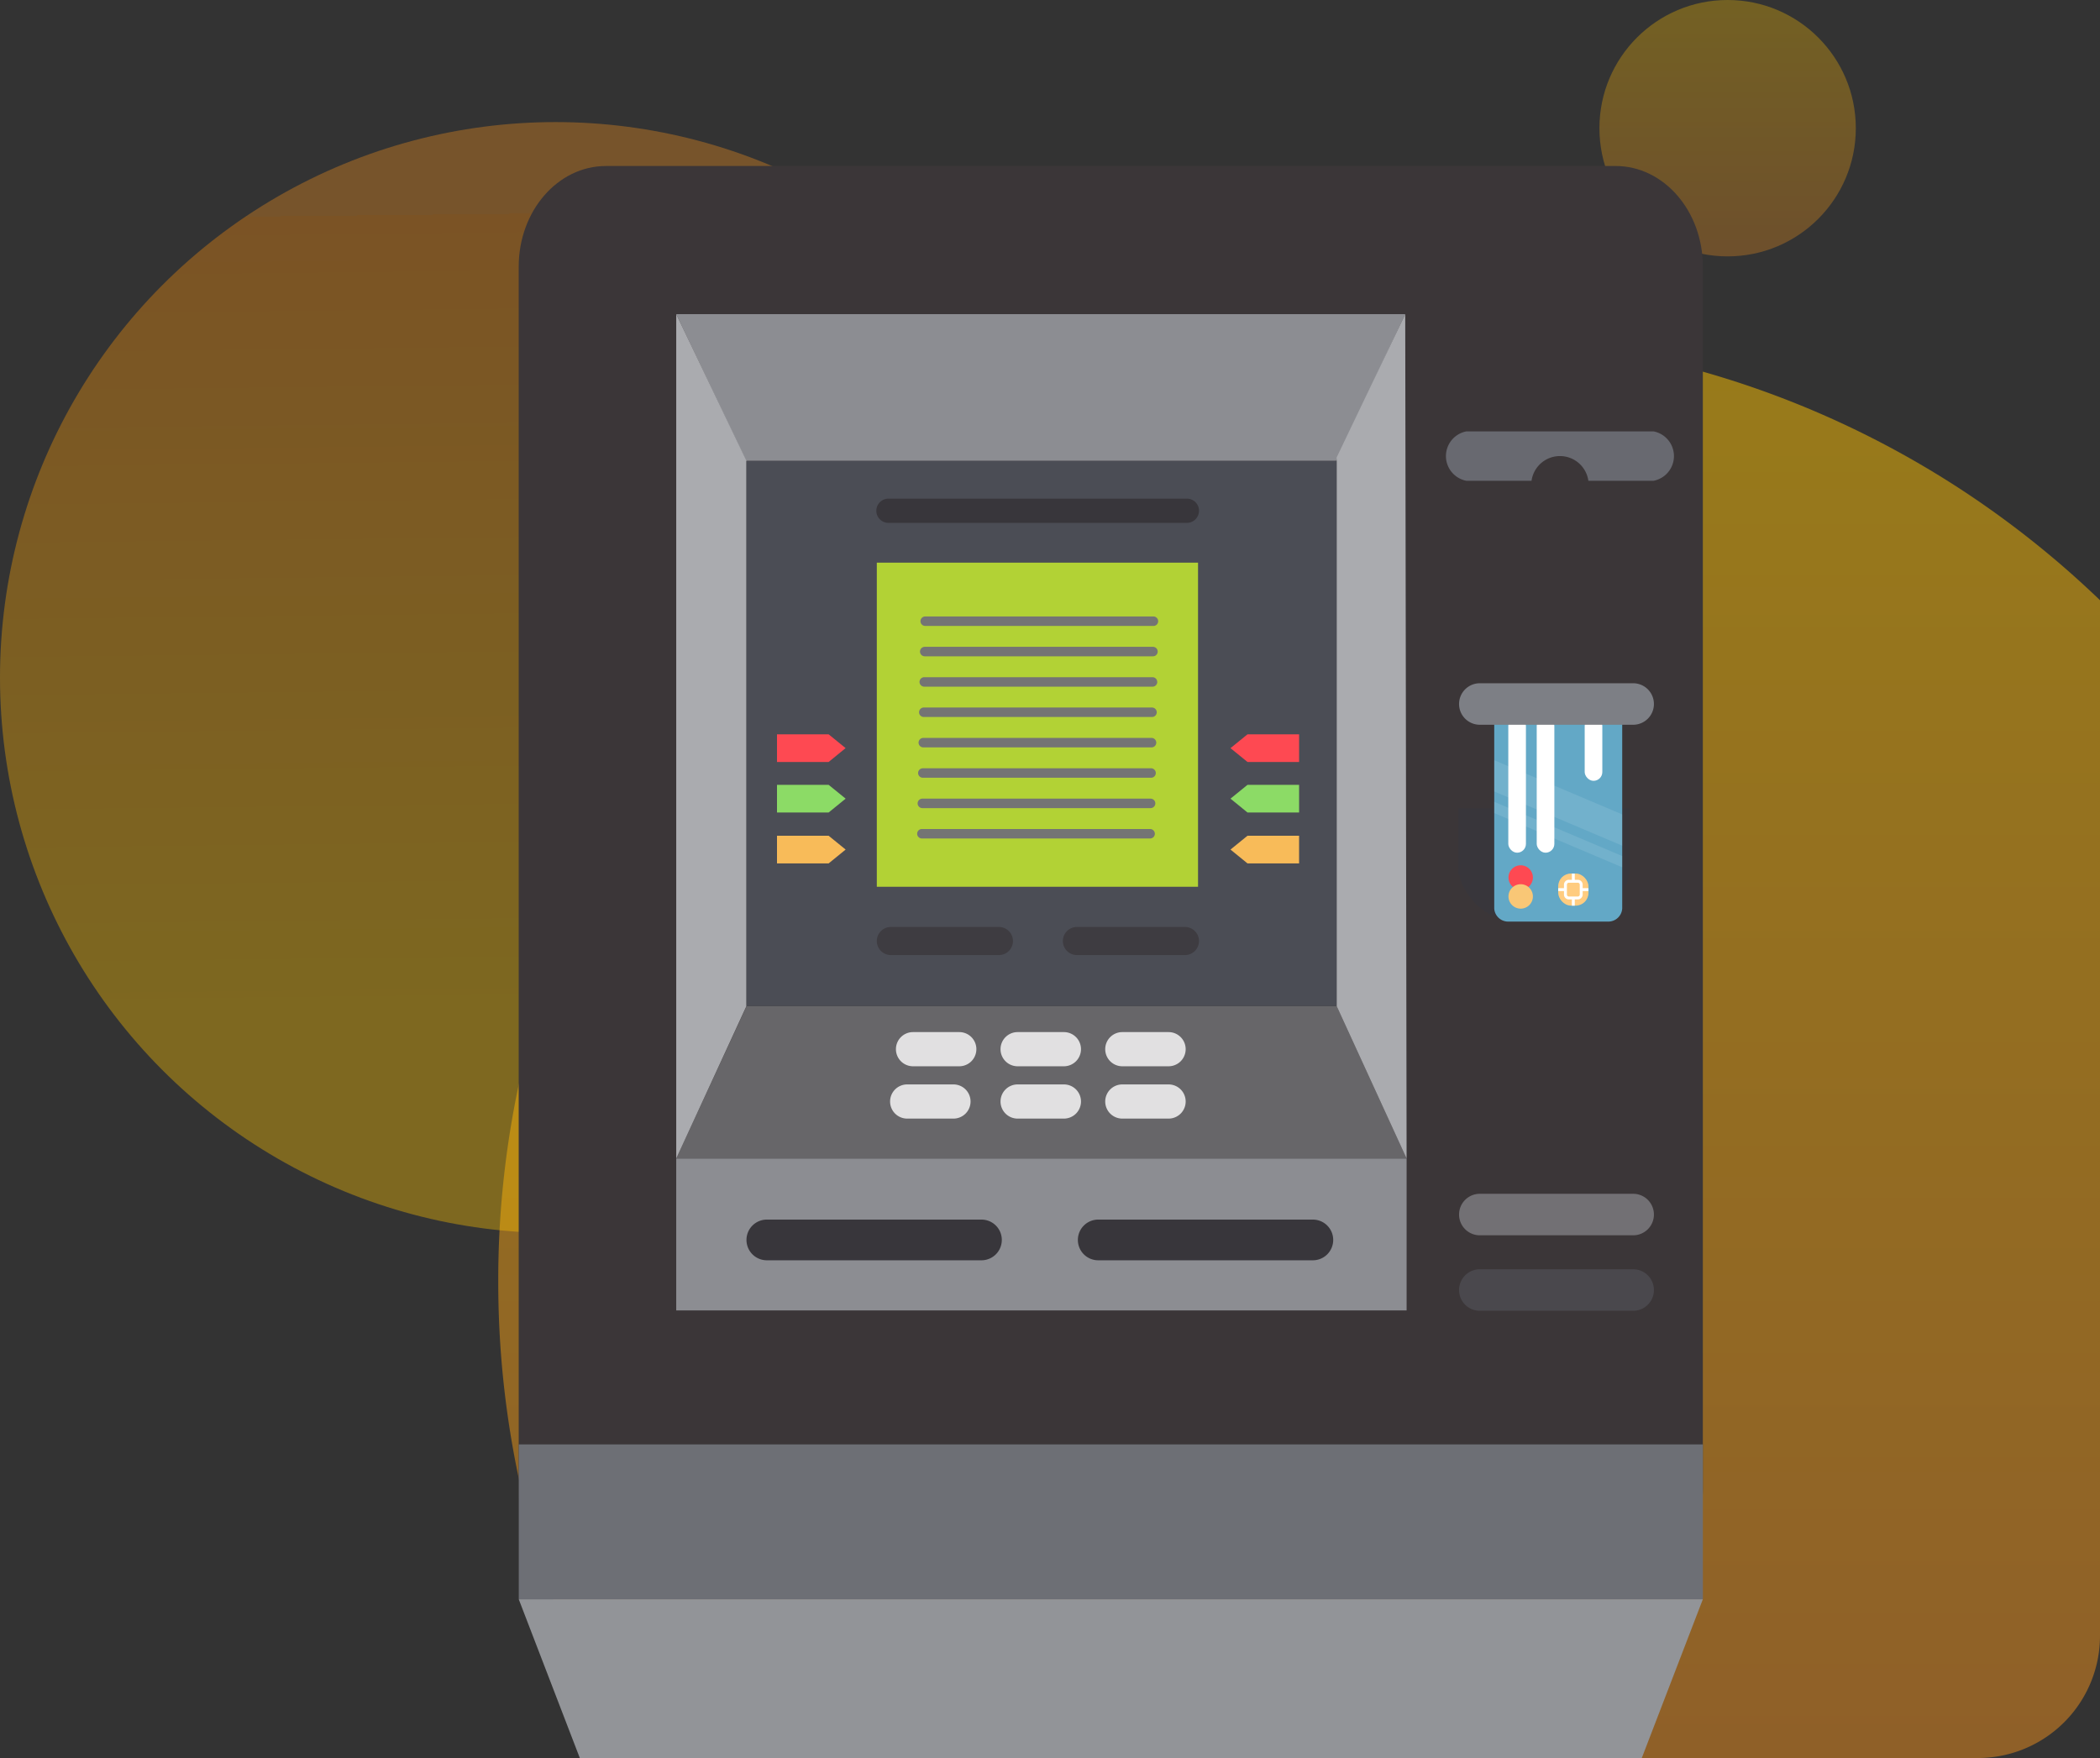 <svg xmlns="http://www.w3.org/2000/svg" xmlns:xlink="http://www.w3.org/1999/xlink" width="172" height="144.001" viewBox="0 0 172 144.001">
  <rect x="0" y="0" width="172" height="144.001" fill="#333333" stroke="none"/>
  <defs>
    <linearGradient id="linear-gradient" x1="0.5" x2="0.5" y2="1" gradientUnits="objectBoundingBox">
      <stop offset="0" stop-color="#ffc400"/>
      <stop offset="1" stop-color="#ed8d1d"/>
    </linearGradient>
    <linearGradient id="linear-gradient-2" x1="-0.193" y1="0.81" x2="-0.201" y2="0.086" gradientUnits="objectBoundingBox">
      <stop offset="0" stop-color="#ffc400"/>
      <stop offset="1" stop-color="#f78b0d"/>
      <stop offset="1" stop-color="#f19a16"/>
      <stop offset="1" stop-color="#ed8d1d"/>
    </linearGradient>
    <clipPath id="clip-path">
      <path id="Path_96" data-name="Path 96" d="M185.694,392.031a1.14,1.14,0,0,1-1.2-1.074V375.242a1.14,1.14,0,0,1,1.2-1.074h8.082a1.14,1.14,0,0,1,1.2,1.074v15.715a1.14,1.14,0,0,1-1.2,1.074Z" transform="translate(-184.497 -374.168)" fill="#63a8c6"/>
    </clipPath>
  </defs>
  <g id="ico-kiosk" transform="translate(-188 -270)">
    <path id="Subtraction_52" data-name="Subtraction 52" d="M-5808.81-7747.51h-67.661a77.066,77.066,0,0,1-7.774-18.471,77.676,77.676,0,0,1-2.755-20.547,76.986,76.986,0,0,1,6.089-30.155,77.572,77.572,0,0,1,7.14-13.16,78.208,78.208,0,0,1,9.461-11.467,78.143,78.143,0,0,1,11.465-9.459,77.565,77.565,0,0,1,13.16-7.142A76.986,76.986,0,0,1-5809.53-7864a76.989,76.989,0,0,1,30.156,6.089,77.547,77.547,0,0,1,13.158,7.142,78.055,78.055,0,0,1,10.407,8.421v84.837a10.009,10.009,0,0,1-10,10h-43Z" transform="translate(6115.809 8161.511)" opacity="0.495" fill="url(#linear-gradient)"/>
    <circle id="Ellipse_11" data-name="Ellipse 11" cx="45.5" cy="45.5" r="45.5" transform="translate(188 280)" opacity="0.367" fill="url(#linear-gradient-2)"/>
    <circle id="Ellipse_12" data-name="Ellipse 12" cx="10.5" cy="10.5" r="10.5" transform="translate(319 270)" opacity="0.315" fill="url(#linear-gradient)"/>
    <g id="Group_145" data-name="Group 145" transform="translate(-60.98 -46.885)">
      <g id="Group_144" data-name="Group 144" transform="translate(291.469 330.482)">
        <g id="Group_143" data-name="Group 143" transform="translate(0)">
          <g id="Group_140" data-name="Group 140" transform="translate(0 0)">
            <path id="Path_72" data-name="Path 72" d="M126.4,399.92c0,4.549-3.2,8.238-7.143,8.238h-82.7c-3.945,0-7.143-3.689-7.143-8.238V299.786c0-4.55,3.2-8.238,7.143-8.238h82.7c3.945,0,7.143,3.688,7.143,8.238Z" transform="translate(-29.418 -291.548)" fill="#3b3638"/>
            <path id="Path_73" data-name="Path 73" d="M108.5,324.29H60.164L54.45,312.267h59.709Z" transform="translate(-41.553 -300.133)" fill="#8c8d92"/>
            <path id="Path_74" data-name="Path 74" d="M60.224,422.254h48.314l5.734,12.5H54.45Z" transform="translate(-41.553 -353.453)" fill="#95969b" opacity="0.5"/>
            <rect id="Rectangle_103" data-name="Rectangle 103" width="59.822" height="12.441" transform="translate(12.897 81.3)" fill="#8c8d92"/>
            <path id="Path_75" data-name="Path 75" d="M86.531,457.887a1.667,1.667,0,0,1-1.667,1.667H67.285a1.667,1.667,0,0,1-1.667-1.667h0a1.667,1.667,0,0,1,1.667-1.667h17.58a1.667,1.667,0,0,1,1.667,1.667Z" transform="translate(-46.967 -369.92)" fill="#38363b"/>
            <path id="Path_76" data-name="Path 76" d="M139.214,457.887a1.666,1.666,0,0,1-1.666,1.667h-17.58a1.666,1.666,0,0,1-1.667-1.667h0a1.666,1.666,0,0,1,1.667-1.667h17.58a1.666,1.666,0,0,1,1.666,1.667Z" transform="translate(-72.507 -369.92)" fill="#38363b"/>
            <g id="Group_133" data-name="Group 133" transform="translate(30.416 70.943)" opacity="0.8">
              <path id="Path_77" data-name="Path 77" d="M95.966,427.812a1.4,1.4,0,0,1-1.4,1.4H90.778a1.4,1.4,0,0,1-1.4-1.4h0a1.4,1.4,0,0,1,1.4-1.4h3.789a1.4,1.4,0,0,1,1.4,1.4Z" transform="translate(-88.902 -426.413)" fill="#fff"/>
              <path id="Path_78" data-name="Path 78" d="M112.6,427.812a1.4,1.4,0,0,1-1.4,1.4h-3.79a1.4,1.4,0,0,1-1.4-1.4h0a1.4,1.4,0,0,1,1.4-1.4h3.79a1.4,1.4,0,0,1,1.4,1.4Z" transform="translate(-96.967 -426.413)" fill="#fff"/>
              <path id="Path_79" data-name="Path 79" d="M129.24,427.812a1.4,1.4,0,0,1-1.4,1.4h-3.789a1.4,1.4,0,0,1-1.4-1.4h0a1.4,1.4,0,0,1,1.4-1.4h3.789a1.4,1.4,0,0,1,1.4,1.4Z" transform="translate(-105.033 -426.413)" fill="#fff"/>
              <path id="Path_80" data-name="Path 80" d="M95.042,436.13a1.4,1.4,0,0,1-1.4,1.4h-3.79a1.4,1.4,0,0,1-1.4-1.4h0a1.4,1.4,0,0,1,1.4-1.4h3.79a1.4,1.4,0,0,1,1.4,1.4Z" transform="translate(-88.454 -430.445)" fill="#fff"/>
              <path id="Path_81" data-name="Path 81" d="M112.6,436.13a1.4,1.4,0,0,1-1.4,1.4h-3.79a1.4,1.4,0,0,1-1.4-1.4h0a1.4,1.4,0,0,1,1.4-1.4h3.79a1.4,1.4,0,0,1,1.4,1.4Z" transform="translate(-96.967 -430.445)" fill="#fff"/>
              <path id="Path_82" data-name="Path 82" d="M129.24,436.13a1.4,1.4,0,0,1-1.4,1.4h-3.789a1.4,1.4,0,0,1-1.4-1.4h0a1.4,1.4,0,0,1,1.4-1.4h3.789a1.4,1.4,0,0,1,1.4,1.4Z" transform="translate(-105.033 -430.445)" fill="#fff"/>
            </g>
            <path id="Path_83" data-name="Path 83" d="M54.45,312.267v69.167l5.754-12.5V324.29Z" transform="translate(-41.553 -300.133)" fill="#aaabaf"/>
            <path id="Path_84" data-name="Path 84" d="M165.052,312.267l.113,69.167-5.734-12.5V324.013Z" transform="translate(-92.446 -300.133)" fill="#aaabaf"/>
            <rect id="Rectangle_104" data-name="Rectangle 104" width="48.334" height="44.643" transform="translate(18.651 24.157)" fill="#4b4d55"/>
            <path id="Path_85" data-name="Path 85" d="M97.488,410.85A1.151,1.151,0,0,1,96.337,412H87.488a1.151,1.151,0,0,1-1.151-1.15h0a1.151,1.151,0,0,1,1.151-1.151h8.849a1.151,1.151,0,0,1,1.151,1.151Z" transform="translate(-57.011 -347.367)" fill="#3e3c41"/>
            <path id="Path_86" data-name="Path 86" d="M127.064,410.85a1.151,1.151,0,0,1-1.15,1.15h-8.849a1.151,1.151,0,0,1-1.151-1.15h0a1.151,1.151,0,0,1,1.151-1.151h8.849a1.151,1.151,0,0,1,1.15,1.151Z" transform="translate(-71.349 -347.367)" fill="#3e3c41"/>
            <path id="Path_111" data-name="Path 111" d="M0,0H26.31V26.548H0Z" transform="translate(29.326 32.49)" fill="#b2d235"/>
            <path id="Path_87" data-name="Path 87" d="M112.688,342.6a.992.992,0,0,1-.992.992H87.252a.992.992,0,0,1-.992-.992h0a.992.992,0,0,1,.992-.992H111.7a.992.992,0,0,1,.992.992Z" transform="translate(-56.974 -314.36)" fill="#38363b"/>
            <path id="Path_88" data-name="Path 88" d="M74.7,379.07v0H70.471v2.266H74.7L76.09,380.2Z" transform="translate(-49.32 -332.519)" fill="#fe4952"/>
            <path id="Path_89" data-name="Path 89" d="M74.7,387.1v0H70.471v2.266H74.7l1.393-1.134Z" transform="translate(-49.32 -336.411)" fill="#8cdb66"/>
            <path id="Path_90" data-name="Path 90" d="M74.7,395.195v0H70.471v2.266H74.7l1.393-1.134Z" transform="translate(-49.32 -340.336)" fill="#f8bb59"/>
            <path id="Path_91" data-name="Path 91" d="M143.956,379.07v0h4.226v2.266h-4.226l-1.393-1.134Z" transform="translate(-84.269 -332.519)" fill="#fe4952"/>
            <path id="Path_92" data-name="Path 92" d="M143.956,387.1v0h4.226v2.266h-4.226l-1.393-1.134Z" transform="translate(-84.269 -336.411)" fill="#8cdb66"/>
            <path id="Path_93" data-name="Path 93" d="M143.956,395.195v0h4.226v2.266h-4.226l-1.393-1.134Z" transform="translate(-84.269 -340.336)" fill="#f8bb59"/>
            <g id="Group_134" data-name="Group 134" transform="translate(75.943 21.737)">
              <path id="Path_94" data-name="Path 94" d="M193.814,330.906H178.492a2.06,2.06,0,0,0,0,4.048h5.334a2.35,2.35,0,0,1,4.655,0h5.333a2.06,2.06,0,0,0,0-4.048Z" transform="translate(-176.818 -330.906)" fill="#686970"/>
            </g>
            <rect id="Rectangle_106" data-name="Rectangle 106" width="14.048" height="5.387" transform="translate(76.945 52.615)" fill="#38363b"/>
            <rect id="Rectangle_107" data-name="Rectangle 107" width="14.048" height="8.829" rx="4.415" transform="translate(76.945 52.922)" fill="#38363b"/>
            <g id="Group_138" data-name="Group 138" transform="translate(79.899 44.026)">
              <g id="Group_136" data-name="Group 136">
                <path id="Path_95" data-name="Path 95" d="M185.694,392.031a1.14,1.14,0,0,1-1.2-1.074V375.242a1.14,1.14,0,0,1,1.2-1.074h8.082a1.14,1.14,0,0,1,1.2,1.074v15.715a1.14,1.14,0,0,1-1.2,1.074Z" transform="translate(-184.497 -374.168)" fill="#63a8c6"/>
                <g id="Group_135" data-name="Group 135" clip-path="url(#clip-path)">
                  <rect id="Rectangle_108" data-name="Rectangle 108" width="2.358" height="14.983" transform="translate(-2.433 6.177) rotate(-67.042)" fill="#fff" opacity="0.1"/>
                  <rect id="Rectangle_109" data-name="Rectangle 109" width="0.848" height="14.983" transform="translate(-2.263 8.019) rotate(-67.043)" fill="#fff" opacity="0.1"/>
                </g>
              </g>
              <g id="Group_137" data-name="Group 137" transform="translate(1.164 13.254)">
                <path id="Path_97" data-name="Path 97" d="M187.756,401.893a1,1,0,1,1,1-1A1,1,0,0,1,187.756,401.893Z" transform="translate(-186.756 -399.893)" fill="#fe4952"/>
                <path id="Path_98" data-name="Path 98" d="M187.756,404.9a1,1,0,1,1,1-1A1,1,0,0,1,187.756,404.9Z" transform="translate(-186.756 -401.35)" fill="#f9c776"/>
              </g>
              <rect id="Rectangle_110" data-name="Rectangle 110" width="2.477" height="2.627" rx="1.043" transform="translate(5.238 13.929)" fill="#ffcc80"/>
              <path id="Path_99" data-name="Path 99" d="M197.141,402.4h-.475v-.285a.4.4,0,0,0-.4-.4h-.246v-.51h-.238v.51h-.247a.4.4,0,0,0-.4.4v.285h-.474v.239h.474v.285a.4.4,0,0,0,.4.4h.247v.51h.238v-.51h.246a.4.4,0,0,0,.4-.4v-.285h.475Zm-.713.524a.161.161,0,0,1-.161.161h-.731a.161.161,0,0,1-.161-.161v-.809a.161.161,0,0,1,.161-.161h.731a.161.161,0,0,1,.161.161Z" transform="translate(-189.426 -387.274)" fill="#fff"/>
              <rect id="Rectangle_111" data-name="Rectangle 111" width="1.444" height="5.216" rx="0.722" transform="translate(7.406 1.119)" fill="#fff"/>
              <rect id="Rectangle_112" data-name="Rectangle 112" width="1.444" height="11.103" rx="0.722" transform="translate(3.477 1.119)" fill="#fff"/>
              <rect id="Rectangle_113" data-name="Rectangle 113" width="1.444" height="11.103" rx="0.722" transform="translate(1.149 1.119)" fill="#fff"/>
            </g>
            <path id="Path_100" data-name="Path 100" d="M194.867,372.654a1.7,1.7,0,0,1-1.7,1.7h-12.56a1.7,1.7,0,0,1-1.7-1.7h0a1.7,1.7,0,0,1,1.7-1.7h12.56a1.7,1.7,0,0,1,1.7,1.7Z" transform="translate(-101.892 -328.586)" fill="#7d7f85"/>
            <path id="Path_101" data-name="Path 101" d="M194.867,465.822a1.7,1.7,0,0,1-1.7,1.7h-12.56a1.7,1.7,0,0,1-1.7-1.7h0a1.7,1.7,0,0,1,1.7-1.7h12.56a1.7,1.7,0,0,1,1.7,1.7Z" transform="translate(-101.892 -373.752)" fill="#4a484d"/>
            <path id="Path_102" data-name="Path 102" d="M194.867,453.822a1.7,1.7,0,0,1-1.7,1.7h-12.56a1.7,1.7,0,0,1-1.7-1.7h0a1.7,1.7,0,0,1,1.7-1.7h12.56a1.7,1.7,0,0,1,1.7,1.7Z" transform="translate(-101.892 -367.935)" fill="#727074"/>
            <rect id="Rectangle_114" data-name="Rectangle 114" width="96.985" height="12.688" transform="translate(0 104.715)" fill="#6d6f75"/>
            <g id="Group_139" data-name="Group 139" transform="translate(32.63 36.898)">
              <path id="Path_103" data-name="Path 103" d="M112.747,360.721a.388.388,0,0,1-.388.388H93.666a.389.389,0,0,1-.388-.388h0a.388.388,0,0,1,.388-.388h18.692a.388.388,0,0,1,.388.388Z" transform="translate(-93.006 -360.333)" fill="#747474"/>
              <path id="Path_104" data-name="Path 104" d="M112.671,365.548a.388.388,0,0,1-.388.388H93.591a.389.389,0,0,1-.389-.388h0a.389.389,0,0,1,.389-.388h18.692a.388.388,0,0,1,.388.388Z" transform="translate(-92.969 -362.673)" fill="#747474"/>
              <path id="Path_105" data-name="Path 105" d="M112.6,370.375a.389.389,0,0,1-.389.389H93.515a.389.389,0,0,1-.388-.389h0a.389.389,0,0,1,.388-.388h18.692a.389.389,0,0,1,.389.388Z" transform="translate(-92.933 -365.013)" fill="#747474"/>
              <path id="Path_106" data-name="Path 106" d="M112.521,375.2a.389.389,0,0,1-.388.388H93.44a.388.388,0,0,1-.388-.388h0a.389.389,0,0,1,.388-.389h18.692a.389.389,0,0,1,.388.389Z" transform="translate(-92.896 -367.353)" fill="#747474"/>
              <path id="Path_107" data-name="Path 107" d="M112.445,380.03a.389.389,0,0,1-.389.388H93.364a.388.388,0,0,1-.388-.388h0a.388.388,0,0,1,.388-.388h18.692a.389.389,0,0,1,.389.388Z" transform="translate(-92.86 -369.694)" fill="#747474"/>
              <path id="Path_108" data-name="Path 108" d="M112.37,384.857a.388.388,0,0,1-.388.388H93.289a.388.388,0,0,1-.388-.388h0a.388.388,0,0,1,.388-.388h18.692a.388.388,0,0,1,.388.388Z" transform="translate(-92.823 -372.034)" fill="#747474"/>
              <path id="Path_109" data-name="Path 109" d="M112.294,389.684a.389.389,0,0,1-.388.389H93.214a.389.389,0,0,1-.389-.389h0a.389.389,0,0,1,.389-.388h18.692a.389.389,0,0,1,.388.388Z" transform="translate(-92.786 -374.374)" fill="#747474"/>
              <path id="Path_110" data-name="Path 110" d="M112.219,394.512a.388.388,0,0,1-.388.388H93.138a.389.389,0,0,1-.388-.388h0a.389.389,0,0,1,.388-.389H111.83a.389.389,0,0,1,.388.389Z" transform="translate(-92.75 -376.714)" fill="#747474"/>
            </g>
          </g>
        </g>
      </g>
    </g>
    <path id="Path_112" data-name="Path 112" d="M0,0H96.98l-5,13H5Z" transform="translate(230.49 401)" fill="#929498"/>
  </g>
</svg>
